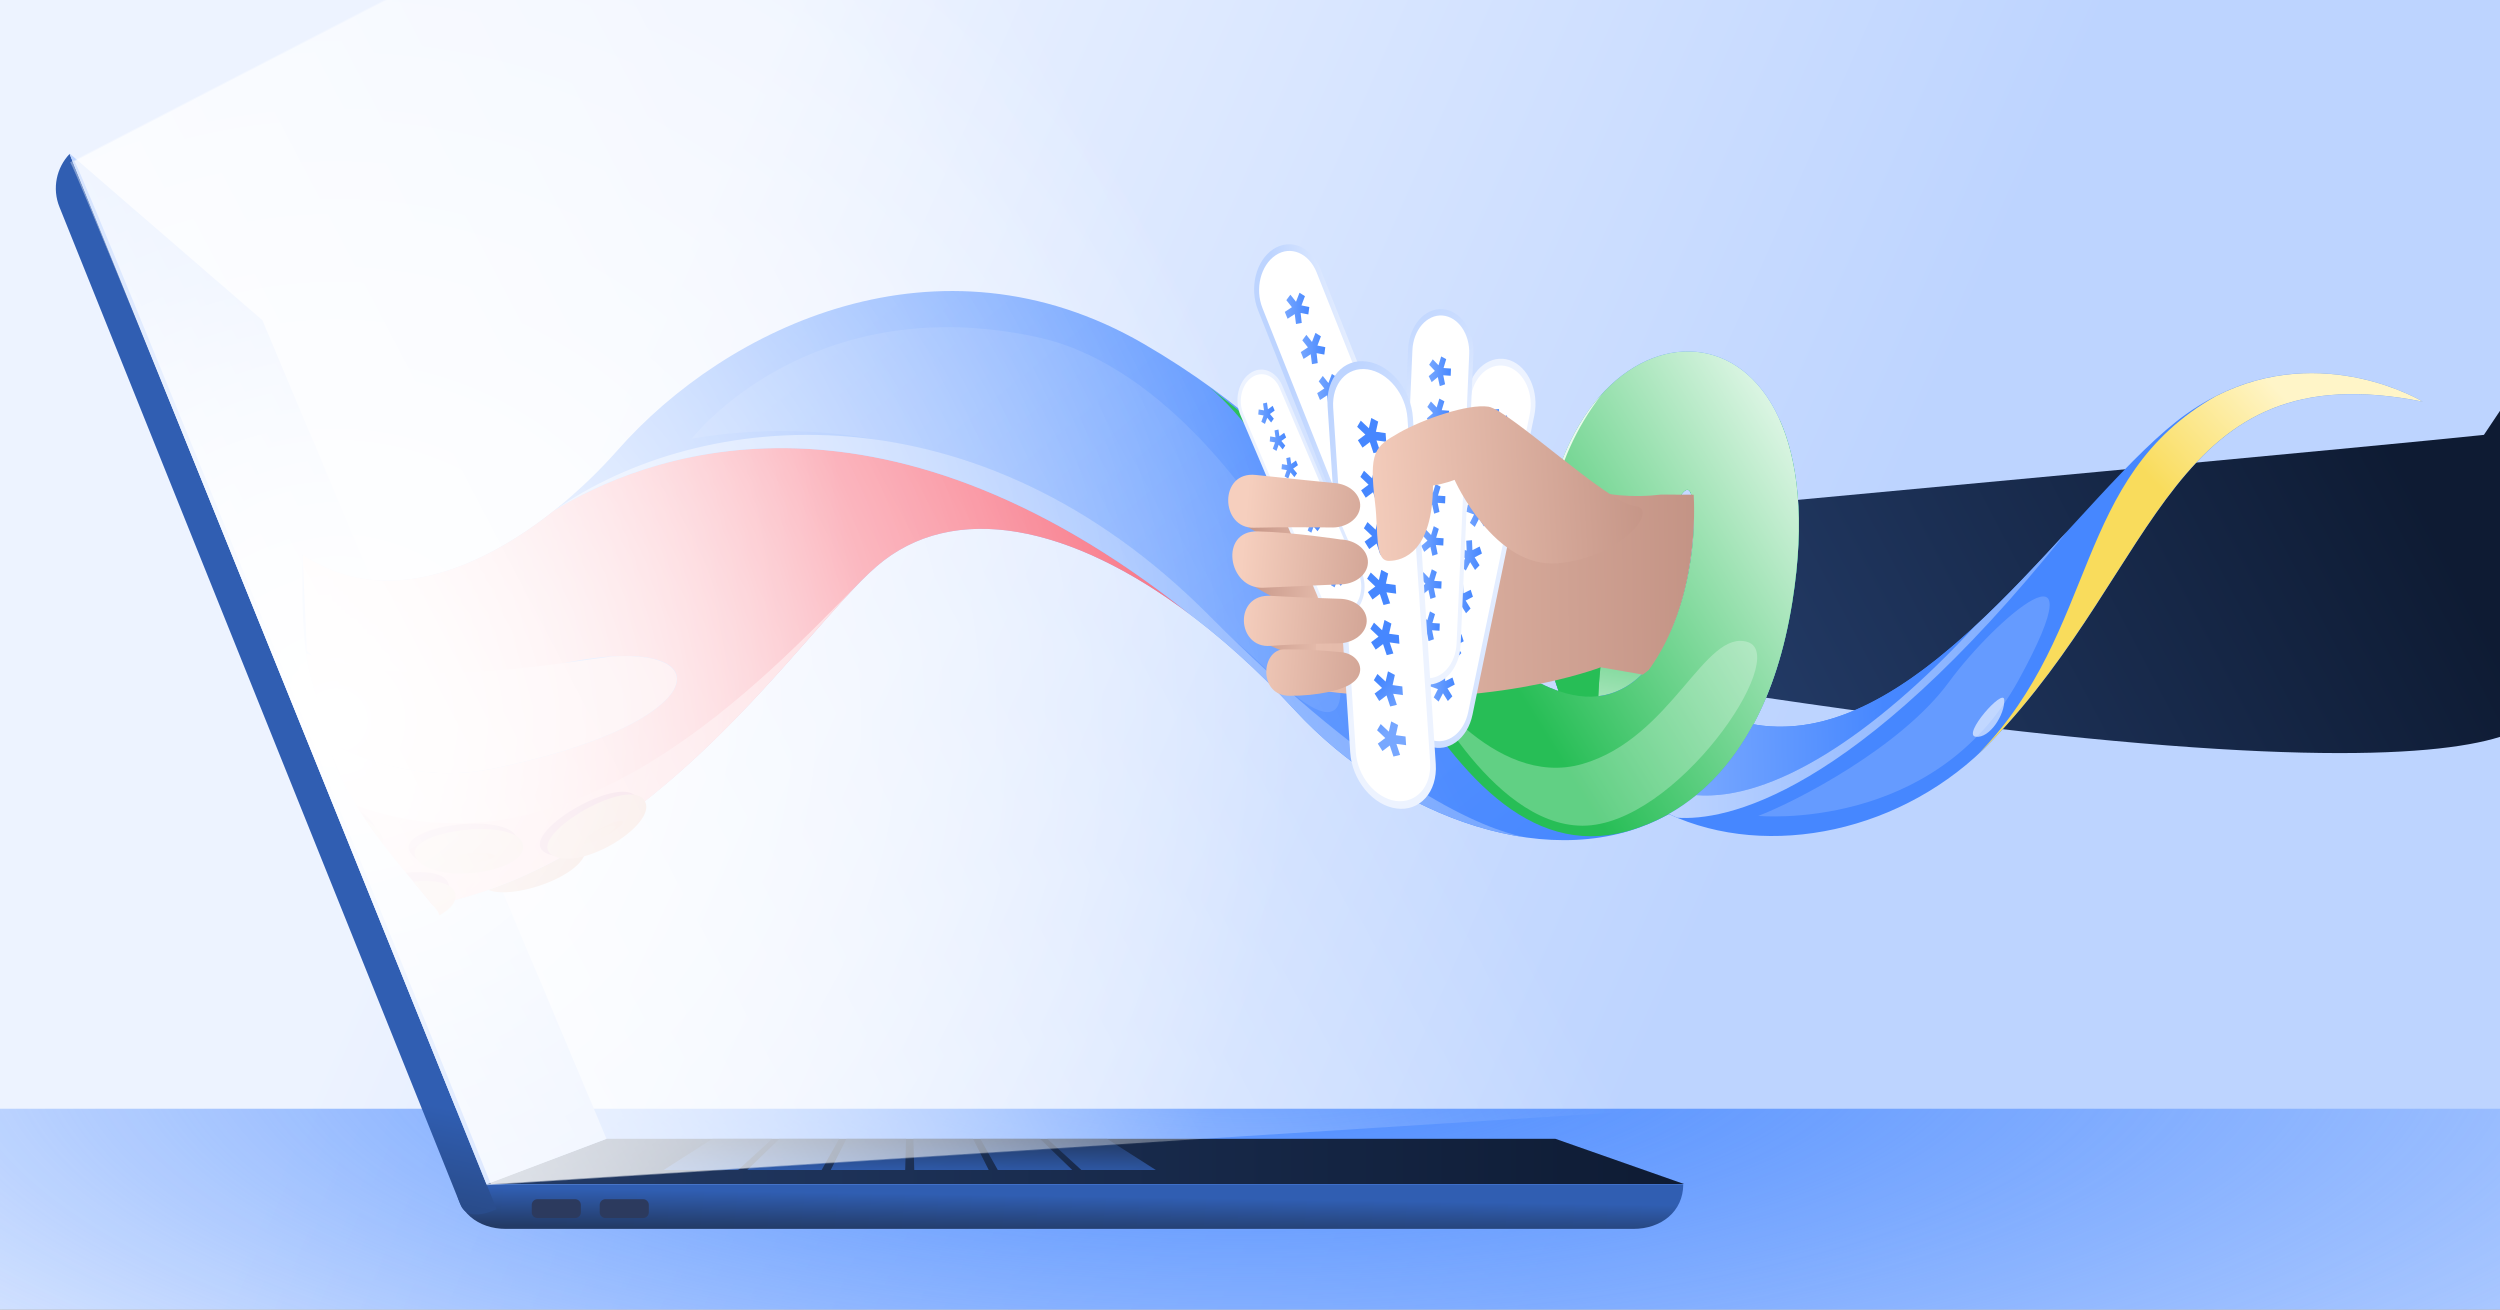 <svg fill="none" height="495" viewBox="0 0 945 495" width="945" xmlns="http://www.w3.org/2000/svg" xmlns:xlink="http://www.w3.org/1999/xlink"><rect x="0" y="0" width="945" height="495" fill="#808080" stroke="none"/><linearGradient id="lg1"><stop offset="0" stop-color="#edf3ff"/><stop offset="1" stop-color="#bdd4ff"/></linearGradient><linearGradient id="paint0_linear_445_306" gradientUnits="userSpaceOnUse" x1="188.5" x2="609" xlink:href="#lg1" y1="247" y2="432"/><linearGradient id="lg2"><stop offset="0" stop-color="#233b67"/><stop offset="1" stop-color="#0e1b33"/></linearGradient><linearGradient id="paint1_linear_445_306" gradientUnits="userSpaceOnUse" x1="674.31" x2="911.252" xlink:href="#lg2" y1="305.188" y2="181.27"/><radialGradient id="paint2_radial_445_306" cx="0" cy="0" gradientTransform="matrix(-689.044 2.153 -.662 -211.977 471.248 397.089)" gradientUnits="userSpaceOnUse" r="1"><stop offset="0" stop-color="#4687ff"/><stop offset=".078" stop-color="#4687ff" stop-opacity=".922"/><stop offset="1" stop-color="#4687ff" stop-opacity="0"/></radialGradient><linearGradient id="lg3"><stop offset="0" stop-color="#305eb2"/><stop offset="1" stop-color="#233b67"/></linearGradient><linearGradient id="paint3_linear_445_306" gradientUnits="userSpaceOnUse" x1="404.246" x2="404.034" xlink:href="#lg3" y1="452.163" y2="466.36"/><linearGradient id="paint4_linear_445_306" gradientUnits="userSpaceOnUse" x1="183.926" x2="636.524" xlink:href="#lg2" y1="438.998" y2="438.998"/><linearGradient id="paint5_linear_445_306" gradientUnits="userSpaceOnUse" x1="74.472" x2="59.775" xlink:href="#lg3" y1="397.855" y2="463.99"/><radialGradient id="paint6_radial_445_306" cx="127.759" cy="252.818" gradientUnits="userSpaceOnUse" r="155.329" xlink:href="#lg1"/><linearGradient id="paint7_linear_445_306" gradientUnits="userSpaceOnUse" x1="271.256" x2="271.467" xlink:href="#lg3" y1="443.015" y2="429.242"/><linearGradient id="paint8_linear_445_306" gradientUnits="userSpaceOnUse" x1="299.701" x2="299.912" xlink:href="#lg3" y1="443.453" y2="429.68"/><linearGradient id="paint9_linear_445_306" gradientUnits="userSpaceOnUse" x1="328.144" x2="328.356" xlink:href="#lg3" y1="443.89" y2="430.117"/><linearGradient id="paint10_linear_445_306" gradientUnits="userSpaceOnUse" x1="359.373" x2="359.585" xlink:href="#lg3" y1="444.371" y2="430.598"/><linearGradient id="paint11_linear_445_306" gradientUnits="userSpaceOnUse" x1="387.816" x2="388.028" xlink:href="#lg3" y1="444.808" y2="431.035"/><linearGradient id="paint12_linear_445_306" gradientUnits="userSpaceOnUse" x1="416.26" x2="416.472" xlink:href="#lg3" y1="445.246" y2="431.473"/><linearGradient id="lg4"><stop offset="0" stop-color="#77a7ff"/><stop offset="1" stop-color="#4687ff"/></linearGradient><linearGradient id="paint13_linear_445_306" gradientUnits="userSpaceOnUse" x1="350.411" x2="609.315" xlink:href="#lg4" y1="14.722" y2="332.526"/><linearGradient id="lg5"><stop offset="0" stop-color="#ffe4e8"/><stop offset="1" stop-color="#f64f64"/></linearGradient><linearGradient id="paint14_linear_445_306" gradientUnits="userSpaceOnUse" x1="133.709" x2="327.799" xlink:href="#lg5" y1="272.556" y2="235.293"/><linearGradient id="lg6"><stop offset="0" stop-color="#e9f9ee"/><stop offset="1" stop-color="#27be56"/></linearGradient><linearGradient id="paint15_linear_445_306" gradientUnits="userSpaceOnUse" x1="625.052" x2="638.46" xlink:href="#lg6" y1="295.158" y2="218.925"/><linearGradient id="paint16_linear_445_306" gradientUnits="userSpaceOnUse" x1="676.299" x2="549.142" xlink:href="#lg6" y1="142.715" y2="221.992"/><linearGradient id="paint17_linear_445_306" gradientUnits="userSpaceOnUse" x1="312.456" x2="-72.139" xlink:href="#lg5" y1="322.645" y2="97.229"/><linearGradient id="paint18_linear_445_306" gradientUnits="userSpaceOnUse" x1="869.317" x2="826.931" y1="155.834" y2="195.865"><stop offset="0" stop-color="#fff5c8"/><stop offset="1" stop-color="#f9dc5c"/></linearGradient><linearGradient id="paint19_linear_445_306" gradientUnits="userSpaceOnUse" x1="640.364" x2="712.183" xlink:href="#lg4" y1="270.313" y2="268.215"/><linearGradient id="paint20_linear_445_306" gradientUnits="userSpaceOnUse" x1="609.275" x2="603.912" xlink:href="#lg6" y1="180.874" y2="200.411"/><linearGradient id="lg7"><stop offset="0" stop-color="#bdd4ff"/><stop offset="1" stop-color="#77a7ff"/></linearGradient><linearGradient id="paint21_linear_445_306" gradientUnits="userSpaceOnUse" x1="211.056" x2="573.668" xlink:href="#lg7" y1="247.097" y2="236.504"/><linearGradient id="paint22_linear_445_306" gradientUnits="userSpaceOnUse" x1="629.41" x2="782.79" xlink:href="#lg7" y1="257.462" y2="252.981"/><linearGradient id="paint23_linear_445_306" gradientUnits="userSpaceOnUse" x1="36.296" x2="855.095" xlink:href="#lg5" y1="300.483" y2="76.55"/><linearGradient id="paint24_linear_445_306" gradientUnits="userSpaceOnUse" x1="22.824" x2="316.17" xlink:href="#lg5" y1="259.603" y2="289.563"/><radialGradient id="paint25_radial_445_306" cx="126.893" cy="272.33" gradientUnits="userSpaceOnUse" r="362.957"><stop offset="0" stop-color="#ffffff"/><stop offset="1" stop-color="#ffffff" stop-opacity="0"/></radialGradient><linearGradient id="paint26_linear_445_306" gradientUnits="userSpaceOnUse" x1="143.242" x2="488.22" y1="357.873" y2="177.453"><stop offset="0" stop-color="#ffffff" stop-opacity=".7"/><stop offset="1" stop-color="#ffffff" stop-opacity="0"/></linearGradient><linearGradient id="lg8"><stop offset="0" stop-color="#f6cfbe"/><stop offset="1" stop-color="#ffe8e1"/></linearGradient><linearGradient id="paint27_linear_445_306" gradientUnits="userSpaceOnUse" x1="576.839" x2="388.237" xlink:href="#lg8" y1="207.052" y2="373.746"/><linearGradient id="lg9"><stop offset="0" stop-color="#f6cfbe"/><stop offset="1" stop-color="#bf8e80"/></linearGradient><linearGradient id="paint28_linear_445_306" gradientUnits="userSpaceOnUse" x1="517.672" x2="464.015" xlink:href="#lg9" y1="219.034" y2="215.376"/><linearGradient id="paint29_linear_445_306" gradientUnits="userSpaceOnUse" x1="550.87" x2="550.464" xlink:href="#lg8" y1="174.3" y2="182.901"/><linearGradient id="paint30_linear_445_306" gradientUnits="userSpaceOnUse" x1="539.006" x2="538.799" xlink:href="#lg8" y1="180.598" y2="184.98"/><linearGradient id="paint31_linear_445_306" gradientUnits="userSpaceOnUse" x1="436.092" x2="659.844" xlink:href="#lg9" y1="219.503" y2="216.949"/><linearGradient id="paint32_linear_445_306" gradientUnits="userSpaceOnUse" x1="577.562" x2="489.916" xlink:href="#lg1" y1="199.59" y2="237.804"/><linearGradient id="paint33_linear_445_306" gradientUnits="userSpaceOnUse" x1="540.618" x2="549.889" xlink:href="#lg4" y1="259.44" y2="259.44"/><linearGradient id="paint34_linear_445_306" gradientUnits="userSpaceOnUse" x1="544.007" x2="553.278" xlink:href="#lg4" y1="243.092" y2="243.092"/><linearGradient id="paint35_linear_445_306" gradientUnits="userSpaceOnUse" x1="547.5" x2="556.771" xlink:href="#lg4" y1="226.263" y2="226.263"/><linearGradient id="paint36_linear_445_306" gradientUnits="userSpaceOnUse" x1="550.894" x2="560.165" xlink:href="#lg4" y1="209.915" y2="209.915"/><linearGradient id="paint37_linear_445_306" gradientUnits="userSpaceOnUse" x1="554.283" x2="563.554" xlink:href="#lg4" y1="193.428" y2="193.428"/><linearGradient id="paint38_linear_445_306" gradientUnits="userSpaceOnUse" x1="557.727" x2="566.998" xlink:href="#lg4" y1="176.669" y2="176.669"/><linearGradient id="paint39_linear_445_306" gradientUnits="userSpaceOnUse" x1="561.119" x2="570.39" xlink:href="#lg4" y1="160.321" y2="160.321"/><linearGradient id="paint40_linear_445_306" gradientUnits="userSpaceOnUse" x1="519.975" x2="490.572" xlink:href="#lg1" y1="160.149" y2="164.546"/><linearGradient id="paint41_linear_445_306" gradientUnits="userSpaceOnUse" x1="522.194" x2="531.465" xlink:href="#lg4" y1="208.501" y2="208.501"/><linearGradient id="paint42_linear_445_306" gradientUnits="userSpaceOnUse" x1="516.153" x2="525.424" xlink:href="#lg4" y1="193.315" y2="193.315"/><linearGradient id="paint43_linear_445_306" gradientUnits="userSpaceOnUse" x1="509.95" x2="519.222" xlink:href="#lg4" y1="177.786" y2="177.786"/><linearGradient id="paint44_linear_445_306" gradientUnits="userSpaceOnUse" x1="503.97" x2="513.241" xlink:href="#lg4" y1="162.6" y2="162.6"/><linearGradient id="paint45_linear_445_306" gradientUnits="userSpaceOnUse" x1="497.878" x2="507.149" xlink:href="#lg4" y1="147.277" y2="147.277"/><linearGradient id="paint46_linear_445_306" gradientUnits="userSpaceOnUse" x1="491.679" x2="500.95" xlink:href="#lg4" y1="131.749" y2="131.749"/><linearGradient id="paint47_linear_445_306" gradientUnits="userSpaceOnUse" x1="485.638" x2="494.909" xlink:href="#lg4" y1="116.564" y2="116.564"/><linearGradient id="paint48_linear_445_306" gradientUnits="userSpaceOnUse" x1="539.833" x2="503.606" xlink:href="#lg1" y1="184.412" y2="132.305"/><linearGradient id="paint49_linear_445_306" gradientUnits="userSpaceOnUse" x1="535.813" x2="544.236" xlink:href="#lg4" y1="236.718" y2="236.718"/><linearGradient id="paint50_linear_445_306" gradientUnits="userSpaceOnUse" x1="536.498" x2="544.921" xlink:href="#lg4" y1="220.78" y2="220.78"/><linearGradient id="paint51_linear_445_306" gradientUnits="userSpaceOnUse" x1="537.239" x2="545.663" xlink:href="#lg4" y1="204.5" y2="204.5"/><linearGradient id="paint52_linear_445_306" gradientUnits="userSpaceOnUse" x1="537.928" x2="546.351" xlink:href="#lg4" y1="188.56" y2="188.56"/><linearGradient id="paint53_linear_445_306" gradientUnits="userSpaceOnUse" x1="538.618" x2="547.042" xlink:href="#lg4" y1="172.553" y2="172.553"/><linearGradient id="paint54_linear_445_306" gradientUnits="userSpaceOnUse" x1="539.356" x2="547.78" xlink:href="#lg4" y1="156.273" y2="156.273"/><linearGradient id="paint55_linear_445_306" gradientUnits="userSpaceOnUse" x1="540.046" x2="548.47" xlink:href="#lg4" y1="140.335" y2="140.335"/><linearGradient id="paint56_linear_445_306" gradientUnits="userSpaceOnUse" x1="534.923" x2="479.995" xlink:href="#lg1" y1="227.921" y2="198.631"/><linearGradient id="paint57_linear_445_306" gradientUnits="userSpaceOnUse" x1="523.741" x2="513.043" xlink:href="#lg4" y1="277.368" y2="267.478"/><linearGradient id="paint58_linear_445_306" gradientUnits="userSpaceOnUse" x1="531.917" x2="521.219" xlink:href="#lg4" y1="267.122" y2="257.232"/><linearGradient id="paint59_linear_445_306" gradientUnits="userSpaceOnUse" x1="540.272" x2="529.575" xlink:href="#lg4" y1="256.654" y2="246.764"/><linearGradient id="paint60_linear_445_306" gradientUnits="userSpaceOnUse" x1="548.449" x2="537.751" xlink:href="#lg4" y1="246.409" y2="236.518"/><linearGradient id="paint61_linear_445_306" gradientUnits="userSpaceOnUse" x1="556.683" x2="545.985" xlink:href="#lg4" y1="236.083" y2="226.193"/><linearGradient id="paint62_linear_445_306" gradientUnits="userSpaceOnUse" x1="565.038" x2="554.34" xlink:href="#lg4" y1="225.616" y2="215.726"/><linearGradient id="paint63_linear_445_306" gradientUnits="userSpaceOnUse" x1="573.21" x2="562.512" xlink:href="#lg4" y1="215.369" y2="205.48"/><linearGradient id="paint64_linear_445_306" gradientUnits="userSpaceOnUse" x1="491.144" x2="532.533" xlink:href="#lg1" y1="186.747" y2="175.801"/><linearGradient id="paint65_linear_445_306" gradientUnits="userSpaceOnUse" x1="501.952" x2="508.15" xlink:href="#lg4" y1="217.977" y2="217.977"/><linearGradient id="paint66_linear_445_306" gradientUnits="userSpaceOnUse" x1="497.61" x2="503.808" xlink:href="#lg4" y1="207.783" y2="207.783"/><linearGradient id="paint67_linear_445_306" gradientUnits="userSpaceOnUse" x1="493.159" x2="499.357" xlink:href="#lg4" y1="197.318" y2="197.318"/><linearGradient id="paint68_linear_445_306" gradientUnits="userSpaceOnUse" x1="488.815" x2="495.013" xlink:href="#lg4" y1="187.126" y2="187.126"/><linearGradient id="paint69_linear_445_306" gradientUnits="userSpaceOnUse" x1="484.418" x2="490.616" xlink:href="#lg4" y1="176.864" y2="176.864"/><linearGradient id="paint70_linear_445_306" gradientUnits="userSpaceOnUse" x1="479.968" x2="486.166" xlink:href="#lg4" y1="166.399" y2="166.399"/><linearGradient id="paint71_linear_445_306" gradientUnits="userSpaceOnUse" x1="475.624" x2="481.822" xlink:href="#lg4" y1="156.207" y2="156.207"/><linearGradient id="paint72_linear_445_306" gradientUnits="userSpaceOnUse" x1="512.258" x2="635.373" xlink:href="#lg9" y1="186.862" y2="179.71"/><linearGradient id="paint73_linear_445_306" gradientUnits="userSpaceOnUse" x1="467.597" x2="544.423" xlink:href="#lg9" y1="233.199" y2="239.47"/><linearGradient id="paint74_linear_445_306" gradientUnits="userSpaceOnUse" x1="469.42" x2="546.247" xlink:href="#lg9" y1="210.858" y2="217.13"/><linearGradient id="paint75_linear_445_306" gradientUnits="userSpaceOnUse" x1="466.044" x2="542.87" xlink:href="#lg9" y1="252.228" y2="258.5"/><linearGradient id="paint76_linear_445_306" gradientUnits="userSpaceOnUse" x1="471.183" x2="548.009" xlink:href="#lg9" y1="189.278" y2="195.549"/><clipPath id="clip0_445_306"><path d="M0 0H945V495H0Z"/></clipPath><g clip-path="url(#clip0_445_306)"><path d="M948-6.02H-2V501H948V-6.02Z" fill="url(#paint0_linear_445_306)"/><path d="M673.93 189.47C673.93 189.47 907.84 167.76 938.92 164.38L960 132.84V259C960 259 1003.07 313.46 667.54 263.73L647 259 673.93 189.47Z" fill="url(#paint1_linear_445_306)"/><path d="M-165.949 419.109H1031.12V544.789H-165.949V419.109Z" fill="url(#paint2_radial_445_306)"/><path d="M172.352 447.641C172.352 458.051 180.792 464.521 191.202 464.521H617.422C627.832 464.521 636.272 458.051 636.272 447.641H172.352Z" fill="url(#paint3_linear_445_306)"/><path d="M183.922 447.541 229.252 430.461H587.912L636.522 447.541H183.922Z" fill="url(#paint4_linear_445_306)"/><path d="M22.481 78.26 174.071 455.419C176.931 462.499 187.731 457.059 187.731 457.059L26.301 58.19C21.361 63.389 19.621 71.18 22.481 78.26Z" fill="url(#paint5_linear_445_306)"/><path d="M26.27 58 99.189 121.06 229.25 430.46 183.92 447.64 26.27 58Z" fill="url(#paint6_radial_445_306)"/><path d="M278.999 442.26H250.859L269.289 430.48H291.859L278.999 442.26Z" fill="url(#paint7_linear_445_306)"/><path d="M310.581 442.26H282.441L294.611 430.48H317.181L310.581 442.26Z" fill="url(#paint8_linear_445_306)"/><path d="M342.162 442.26H314.012L319.932 430.48H342.502L342.162 442.26Z" fill="url(#paint9_linear_445_306)"/><path d="M373.74 442.26H345.59L345.25 430.48H367.82L373.74 442.26Z" fill="url(#paint10_linear_445_306)"/><path d="M405.32 442.26H377.17L370.57 430.48H393.14L405.32 442.26Z" fill="url(#paint11_linear_445_306)"/><path d="M436.901 442.26H408.751L395.891 430.48H418.461L436.901 442.26Z" fill="url(#paint12_linear_445_306)"/><path d="M217.39 460.429H203.17C201.97 460.429 201 459.459 201 458.259V455.459C201 454.259 201.97 453.289 203.17 453.289H217.39C218.59 453.289 219.56 454.259 219.56 455.459V458.259C219.56 459.459 218.59 460.429 217.39 460.429Z" fill="#2c3a5e"/><path d="M243.081 460.429H228.861C227.661 460.429 226.691 459.459 226.691 458.259V455.459C226.691 454.259 227.661 453.289 228.861 453.289H243.081C244.281 453.289 245.251 454.259 245.251 455.459V458.259C245.241 459.459 244.271 460.429 243.081 460.429Z" fill="#2c3a5e"/><path d="M181.661 333.3C184.001 343.13 219.611 333.15 221.421 321.65 223.241 310.15 179.321 323.47 181.661 333.3Z" fill="#d89988"/><path d="M826.471 156.47C786.011 185.18 728.921 281.62 666.161 274.3 665.011 274.17 663.901 273.99 662.811 273.8 669.451 261.39 674.531 246.07 677.511 227.44 697.301 103.8 592.191 106.26 583.321 206.29 581.401 227.96 583.711 246.21 589.121 261.26 587.011 260.52 584.821 259.59 582.551 258.44 531.451 232.47 509.141 174.38 432.081 129.84 355.021 85.3 274.761 123.24 233.411 170.21 207.241 199.94 156.041 237.73 114.281 209.6 114.411 210.06 114.481 210.56 114.471 211.12 114.281 222.74 114.061 234.48 115.561 246.04 116.321 251.87 117.781 257.43 119.521 263.02 121.321 268.83 122.351 274.85 124.011 280.7 130.791 304.7 148.251 323.3 163.611 342.15 248.901 324.88 302.631 238.98 331.321 214.15 369.021 181.52 432.821 207.12 489.541 268.53 526.831 308.91 587.801 331.88 630.811 307.73 668.501 325.24 719.881 314.5 752.801 280.18 817.321 212.92 820.211 132.77 915.861 151.85 915.841 151.83 871.311 124.65 826.471 156.47ZM629.471 242.71C621.861 213.86 635.941 177.3 639.181 186.6 641.911 194.41 640.021 222.74 629.471 242.71Z" fill="url(#paint13_linear_445_306)"/><path d="M209.45 192.99C182.06 214.79 145.51 230.64 114.25 209.55 114.39 210.02 114.46 210.54 114.45 211.12 114.41 213.74 116.02 243.38 116 246.01 148.47 276.41 189.36 253.31 223.89 248.81 274.14 242.26 267.95 273.97 186.05 290.6 165.35 294.8 143.97 290.89 123.91 280.4 123.94 280.5 123.96 280.6 123.99 280.7 130.77 304.7 148.23 323.3 163.59 342.15 248.88 324.88 302.61 238.98 331.3 214.15 360.42 188.94 405.13 198.51 450.11 232.47 330.26 136.82 241.82 173.07 209.45 192.99Z" fill="url(#paint14_linear_445_306)"/><path d="M602.381 263.31C614.711 262.64 623.491 254.01 629.481 242.65 621.901 213.81 635.951 177.31 639.191 186.6 641.911 194.41 640.011 222.68 629.481 242.65 633.381 257.48 643.031 270.24 662.801 273.74 669.441 261.33 674.531 246.05 677.501 227.44 682.371 197.01 679.651 174.26 672.691 158.68L616.891 168.18C616.891 168.18 585.381 210.47 602.381 263.31Z" fill="url(#paint15_linear_445_306)"/><path d="M583.31 206.281C581.39 227.951 583.74 246.161 589.15 261.211 587.02 260.471 584.84 259.601 582.55 258.431 544.78 239.241 522.69 202.501 482.65 166.661L454.52 144.291C507.18 184.451 540.28 334.211 614.83 314.291 615.11 314.211 615.39 314.141 615.67 314.051 617.55 313.521 619.47 312.821 621.4 312.071 622.07 311.811 622.74 311.581 623.41 311.301 625.82 310.281 628.26 309.111 630.75 307.741 643.38 300.631 654.36 289.531 662.81 273.741 669.45 261.331 674.54 246.051 677.51 227.441 697.29 103.791 592.18 106.261 583.31 206.281ZM639.18 186.601C639.39 187.201 639.56 187.971 639.71 188.811 641.54 198.781 639.18 224.231 629.47 242.651 623.77 253.461 615.55 261.821 604.15 263.181 605.68 225.591 618.64 200.021 634.04 189.551 636.16 185.271 638.19 183.731 639.18 186.601Z" fill="url(#paint16_linear_445_306)"/><path d="M134.629 304.391C142.859 317.881 153.659 329.961 163.579 342.131 241.309 326.401 292.819 253.691 323.059 222.121 290.139 255.181 217.029 335.061 134.629 304.391Z" fill="url(#paint17_linear_445_306)"/><path d="M747.98 284.822C749.61 283.312 751.221 281.782 752.771 280.162 817.291 212.902 820.181 132.752 915.831 151.832 915.831 151.832 878.43 129.032 837.66 149.722 783.29 180.442 793.65 237.872 747.98 284.822Z" fill="url(#paint18_linear_445_306)"/><path d="M666.149 274.301C664.979 274.161 663.899 273.941 662.789 273.741 656.769 285.001 649.449 293.861 641.199 300.561 669.519 302.791 707.859 278.541 746.569 236.631 721.589 259.791 694.449 277.601 666.149 274.301Z" fill="url(#paint19_linear_445_306)"/><path d="M608.099 262.391C606.829 262.741 605.519 263.021 604.159 263.181 604.759 248.451 607.159 235.641 610.729 224.781 594.009 266.341 565.399 201.101 605.469 149.051 603.799 150.881 602.169 152.811 600.629 154.951 598.109 158.451 595.769 162.351 593.669 166.651 588.429 177.411 584.689 190.651 583.309 206.281 582.879 211.171 582.729 215.831 582.719 220.371 582.719 221.451 582.729 222.511 582.749 223.571 582.829 227.771 583.029 231.871 583.459 235.771 583.479 235.961 583.489 236.171 583.509 236.361 584.009 240.781 584.729 245.001 585.639 249.041 585.699 249.291 585.759 249.541 585.819 249.791 586.749 253.771 587.849 257.591 589.149 261.211 596.339 263.711 602.629 263.911 608.099 262.391Z" fill="url(#paint20_linear_445_306)"/><path d="M456.929 232.53C369.379 144.56 265.449 153.8 209.449 192.99 241.809 173.07 330.259 136.82 450.109 232.46 449.479 231.99 448.859 231.57 448.229 231.1 462.099 241.36 476.009 253.88 489.519 268.51 512.569 293.46 544.659 311.77 575.959 316.41 561.119 313.3 522.889 298.82 456.929 232.53Z" fill="url(#paint21_linear_445_306)"/><path d="M746.55 236.65C707.87 278.54 669.53 302.79 641.21 300.56 637.89 303.26 634.44 305.65 630.84 307.67 631.89 308.16 632.94 308.65 634.01 309.1 651.34 310.29 700.3 302.18 781.23 201.01 770.26 212.96 758.66 225.43 746.55 236.65Z" fill="url(#paint22_linear_445_306)"/><path d="M664.648 308.409C664.648 308.409 731.368 314.759 762.988 257.129 794.608 199.499 754.538 233.479 736.628 257.899 718.728 282.319 679.258 302.819 664.648 308.409Z" fill="#ffffff" fill-opacity=".39" opacity=".44"/><path d="M231.341 248.13C193.561 253.44 151.671 259.64 115.691 246.98 116.481 252.46 117.871 257.72 119.511 263.02 121.281 268.74 122.311 274.64 123.921 280.41 143.981 290.89 165.361 294.8 186.061 290.6 263.601 274.84 273.191 245.63 231.341 248.13Z" fill="url(#paint23_linear_445_306)"/><path d="M456.929 232.53C459.689 235.3 462.319 237.85 464.979 240.44 471.089 245.9 477.169 251.48 483.219 257.28 543.209 314.75 479.169 146.35 392.399 127.5 305.629 108.65 261.469 165.8 261.469 165.8 286.559 161.62 309.789 162.17 331.709 166.29 372.739 172.12 416.569 191.98 456.929 232.53Z" fill="#ffffff" opacity=".1"/><path d="M474.229 189.76C469.749 188.58 481.849 209.14 484.179 204.36 486.499 199.58 479.599 191.18 474.229 189.76Z" fill="#fcced6" opacity=".8"/><path d="M757.599 264.49C757.329 259.87 741.549 277.76 746.819 278.49 752.079 279.21 757.919 270.04 757.599 264.49Z" fill="#ffffff" opacity=".6"/><path d="M484.582 209.46C487.312 210.56 489.522 206.23 485.132 206.08 480.732 205.93 481.312 208.14 484.582 209.46Z" fill="#fcced6" opacity=".8"/><path d="M164.212 310.891C157.552 313.331 150.682 315.581 143.672 317.571 150.022 326.011 157.002 334.051 163.582 342.141 241.312 326.411 292.822 253.701 323.062 222.131 294.142 251.161 234.202 316.261 164.212 310.891Z" fill="url(#paint24_linear_445_306)" opacity=".33"/><path d="M142.101 315.449C142.121 315.299 142.151 315.149 142.161 314.989 142.321 312.039 139.891 309.169 136.031 306.619 137.941 309.629 139.981 312.559 142.101 315.449Z" fill="#83015e" opacity=".33"/><path d="M144.792 319.049C144.812 318.899 144.842 318.759 144.852 318.599 145.022 315.509 142.342 312.499 138.152 309.859 140.262 312.979 142.492 316.039 144.792 319.049Z" fill="#e5ac9d"/><path d="M240.473 301.149C247.293 309.679 216.753 328.849 205.943 322.209 195.123 315.579 233.653 292.629 240.473 301.149Z" fill="#83015e" opacity=".33"/><path d="M243.324 302.178C250.144 310.708 219.604 329.878 208.794 323.238 197.974 316.608 236.504 293.658 243.324 302.178Z" fill="#e5ac9d"/><path d="M234.781 310.33C238.511 310.76 225.731 318.74 220.281 319.24 214.841 319.74 231.051 309.9 234.781 310.33Z" fill="#e5a490" opacity=".24"/><path d="M231.891 312.078C233.571 312.268 231.901 313.988 229.081 315.868 233.461 313.448 236.981 310.598 234.781 310.338 232.721 310.098 226.881 312.988 222.961 315.538 226.441 313.578 230.301 311.888 231.891 312.078Z" fill="#e5a490"/><path d="M169.433 333.769C167.963 330.019 161.103 329.089 153.453 329.879 156.933 334.099 160.443 338.269 163.843 342.459 168.153 340.009 170.673 336.929 169.433 333.769Z" fill="#83015e" opacity=".33"/><path d="M171.893 337.209C170.443 333.519 163.773 332.559 156.273 333.279 159.233 336.849 162.193 340.389 165.063 343.949 165.533 344.529 165.883 345.249 166.103 345.999 170.543 343.539 173.153 340.419 171.893 337.209Z" fill="#e5ac9d"/><path d="M195.361 316.879C198.261 327.399 162.631 332.959 155.311 322.589 148.001 312.229 192.461 306.359 195.361 316.879Z" fill="#83015e" opacity=".33"/><path d="M197.572 318.958C200.472 329.488 164.842 335.038 157.522 324.668 150.212 314.298 194.672 308.428 197.572 318.958Z" fill="#e5ac9d"/><path d="M186.51 323.078C189.77 324.948 174.88 327.228 169.67 325.538 164.47 323.838 183.25 321.198 186.51 323.078Z" fill="#e5a490" opacity=".24"/><path d="M183.162 323.539C184.622 324.379 182.422 325.299 179.082 325.909 184.062 325.419 188.422 324.179 186.502 323.079 184.702 322.049 178.202 322.389 173.582 323.189 177.562 322.759 181.772 322.739 183.162 323.539Z" fill="#e5a490"/><path d="M535.738 255.111C535.738 255.111 564.318 298.561 598.158 288.781 631.998 279.001 644.398 237.411 660.698 242.711 676.998 248.001 633.318 312.231 598.158 312.121 562.998 312.001 535.738 255.111 535.738 255.111Z" fill="#ffffff" opacity=".27"/><path d="M26.531 61.339C30.291 66.339 184.001 447.999 184.001 447.999L718.001 413.999 409.421-136.551 26.531 61.339Z" fill="url(#paint25_radial_445_306)"/><path d="M28.109 60.941C31.869 65.931 185.579 447.601 185.579 447.601L719.579 413.601 410.999-136.949 28.109 60.941Z" fill="url(#paint26_linear_445_306)"/><path d="M558.648 196.01 567.428 242.42C567.688 231.61 571.218 223.73 578.018 218.78 570.748 212.68 563.688 206.31 558.648 196.01Z" fill="url(#paint27_linear_445_306)"/><path d="M471.801 199.31 484.621 206.76 474.321 221.85 488.581 229.99 480.241 244.15 501.001 253 504.001 183 471.801 199.31Z" fill="url(#paint28_linear_445_306)"/><path d="M549.818 181.38C549.818 181.38 549.638 181.45 549.328 181.57 549.498 181.03 549.658 180.46 549.808 179.86 550.568 176.91 550.568 174.37 551.068 174.3 551.298 174.27 551.618 174.9 551.778 176 551.948 177.09 551.918 178.64 551.518 180.29 551.278 181.27 550.918 182.15 550.538 182.9 550.058 181.93 549.818 181.38 549.818 181.38Z" fill="url(#paint29_linear_445_306)"/><path d="M535.61 180.69C535.66 180.46 536.29 180.37 537.27 180.56 538.24 180.75 539.54 181.26 540.77 182.15 541.33 182.56 541.82 183 542.23 183.45 542.04 183.48 541.86 183.51 541.67 183.53 541.67 184.07 541.66 184.59 541.64 185.11 541.09 184.64 540.45 184.1 539.73 183.59 537.59 182 535.5 181.19 535.61 180.69Z" fill="url(#paint30_linear_445_306)"/><path d="M640.209 186.999 627.879 186.949C617.379 188.259 606.739 187.279 596.649 184.109 588.679 181.609 578.399 178.149 567.309 173.819 545.279 177.999 513.748 174.299 503.838 173.689 497.958 198.719 494.769 258.969 500.189 261.179 560.509 269.399 605.059 252.239 605.059 252.239L620.999 254.999 623.218 253.269C642.288 227.109 640.479 191.049 640.209 186.999Z" fill="url(#paint31_linear_445_306)"/><path d="M579.979 156.969 556.619 270.109C554.769 279.139 547.559 284.539 540.519 282.149 533.529 279.759 529.339 270.449 531.199 261.349L554.619 148.209C556.469 139.179 563.679 133.779 570.729 136.169 577.699 138.639 581.829 147.939 579.979 156.969Z" fill="url(#paint32_linear_445_306)"/><path d="M578.228 156.7 554.968 269.23C553.328 277.1 547.078 281.75 540.978 279.7 534.888 277.58 531.288 269.51 532.868 261.64L556.128 149.11C557.768 141.24 564.018 136.59 570.118 138.64 576.268 140.76 579.868 148.9 578.228 156.7Z" fill="#ffffff"/><path d="M549.889 258.759 547.139 260.199 548.989 263.209 547.289 264.989 545.439 262.049 543.799 265.199 541.949 263.629 543.539 260.479 540.629 259.449 541.209 256.649 544.119 257.679 543.959 253.919 546.129 253.709 546.289 257.469 549.039 256.099 549.889 258.759Z" fill="url(#paint33_linear_445_306)"/><path d="M553.28 242.409 550.53 243.849 552.38 246.859 550.68 248.639 548.83 245.699 547.19 248.849 545.34 247.279 546.93 244.129 544.02 243.099 544.599 240.299 547.51 241.329 547.349 237.569 549.52 237.359 549.68 241.119 552.44 239.749 553.28 242.409Z" fill="url(#paint34_linear_445_306)"/><path d="M556.768 225.579 554.018 227.019 555.868 230.029 554.168 231.809 552.318 228.869 550.678 232.019 548.828 230.449 550.418 227.299 547.508 226.269 548.088 223.459 550.998 224.489 550.838 220.729 553.008 220.529 553.168 224.289 555.918 222.919 556.768 225.579Z" fill="url(#paint35_linear_445_306)"/><path d="M560.17 209.229 557.42 210.669 559.27 213.679 557.57 215.459 555.72 212.519 554.08 215.669 552.23 214.099 553.82 210.949 550.91 209.919 551.49 207.119 554.4 208.149 554.24 204.389 556.41 204.189 556.57 207.949 559.32 206.579 560.17 209.229Z" fill="url(#paint36_linear_445_306)"/><path d="M563.549 192.749 560.799 194.189 562.649 197.199 560.949 198.979 559.099 196.039 557.459 199.189 555.609 197.619 557.199 194.469 554.289 193.439 554.869 190.639 557.779 191.669 557.619 187.909 559.789 187.699 559.949 191.459 562.709 190.089 563.549 192.749Z" fill="url(#paint37_linear_445_306)"/><path d="M567 175.989 564.24 177.429 566.091 180.439 564.391 182.219 562.54 179.279 560.901 182.429 559.05 180.859 560.641 177.709 557.73 176.679 558.31 173.879 561.22 174.909 561.06 171.149 563.23 170.939 563.391 174.699 566.151 173.329 567 175.989Z" fill="url(#paint38_linear_445_306)"/><path d="M570.391 159.64 567.631 161.08 569.481 164.09 567.781 165.87 565.931 162.93 564.291 166.08 562.441 164.51 564.031 161.36 561.121 160.33 561.701 157.53 564.611 158.56 564.451 154.8 566.621 154.6 566.781 158.36 569.531 156.99 570.391 159.64Z" fill="url(#paint39_linear_445_306)"/><path d="M499.099 101.62 540.789 206.62C544.129 215.03 541.579 225.3 535.069 229.6 528.549 233.91 520.609 230.63 517.269 222.21L475.519 117.21C472.179 108.8 474.729 98.53 481.239 94.23 487.759 89.92 495.759 93.2 499.099 101.62Z" fill="url(#paint40_linear_445_306)"/><path d="M497.667 102.92 539.147 207.31C542.057 214.63 539.837 223.52 534.167 227.28 528.497 231.04 521.607 228.17 518.697 220.85L477.217 116.46C474.307 109.14 476.527 100.25 482.197 96.49 487.807 92.72 494.747 95.67 497.667 102.92Z" fill="#ffffff"/><path d="M529.827 203.88 528.507 207.37 531.477 207.99 531.107 210.79 528.197 210.24 528.617 214 526.447 214.41 525.967 210.65 523.267 212.43 522.207 209.83 524.907 208.05 522.787 205.38 524.327 203.33 526.447 206 527.767 202.58 529.827 203.88Z" fill="url(#paint41_linear_445_306)"/><path d="M523.78 188.7 522.46 192.19 525.43 192.81 525.06 195.61 522.15 195.06 522.57 198.82 520.4 199.23 519.92 195.47 517.22 197.25 516.16 194.65 518.86 192.87 516.74 190.2 518.28 188.15 520.4 190.82 521.72 187.4 523.78 188.7Z" fill="url(#paint42_linear_445_306)"/><path d="M517.577 173.169 516.257 176.659 519.227 177.279 518.857 180.079 515.947 179.529 516.367 183.289 514.197 183.699 513.717 179.939 511.017 181.719 509.957 179.119 512.657 177.339 510.537 174.669 512.077 172.619 514.197 175.289 515.517 171.869 517.577 173.169Z" fill="url(#paint43_linear_445_306)"/><path d="M511.6 157.98 510.28 161.47 513.25 162.09 512.88 164.89 509.97 164.34 510.39 168.1 508.22 168.51 507.74 164.75 505.04 166.53 503.98 163.93 506.68 162.15 504.56 159.48 506.1 157.43 508.22 160.1 509.54 156.68 511.6 157.98Z" fill="url(#paint44_linear_445_306)"/><path d="M505.511 142.659 504.191 146.149 507.161 146.769 506.791 149.569 503.881 149.019 504.301 152.779 502.131 153.189 501.651 149.429 498.951 151.209 497.891 148.609 500.591 146.829 498.471 144.159 500.011 142.109 502.131 144.779 503.451 141.359 505.511 142.659Z" fill="url(#paint45_linear_445_306)"/><path d="M499.307 127.13 497.987 130.62 500.957 131.24 500.587 134.04 497.677 133.49 498.098 137.25 495.927 137.66 495.448 133.9 492.747 135.68 491.688 133.08 494.388 131.3 492.267 128.63 493.807 126.58 495.927 129.25 497.247 125.83 499.307 127.13Z" fill="url(#paint46_linear_445_306)"/><path d="M493.268 111.95 491.948 115.44 494.918 116.06 494.548 118.86 491.638 118.31 492.058 122.07 489.888 122.48 489.408 118.72 486.708 120.5 485.648 117.9 488.348 116.12 486.228 113.45 487.768 111.4 489.888 114.07 491.208 110.65 493.268 111.95Z" fill="url(#paint47_linear_445_306)"/><path d="M532.26 131.92 527.44 241.92C527.07 250.74 532.26 258.27 539.1 258.75 545.93 259.23 551.76 252.52 552.13 243.7L556.95 133.7C557.32 124.88 552.13 117.35 545.3 116.87 538.51 116.39 532.68 123.1 532.26 131.92Z" fill="url(#paint48_linear_445_306)"/><path d="M533.899 132.33 529.129 241.71C528.809 249.37 533.309 255.87 539.249 256.35 545.179 256.76 550.219 250.95 550.589 243.28L555.359 133.9C555.679 126.24 551.169 119.74 545.239 119.26 539.309 118.85 534.219 124.74 533.899 132.33Z" fill="#ffffff"/><path d="M537.35 232.199 539.52 234.459 540.53 231.109 542.44 232.139 541.43 235.489 544.24 235.689 544.13 238.429 541.32 238.229 542.01 241.649 540 242.329 539.26 238.909 536.93 240.829 535.82 238.569 538.15 236.589 535.98 234.259 537.35 232.199Z" fill="url(#paint49_linear_445_306)"/><path d="M538.03 216.27 540.2 218.53 541.21 215.18 543.12 216.21 542.11 219.56 544.92 219.76 544.81 222.5 542 222.3 542.69 225.72 540.68 226.4 539.94 222.98 537.61 224.9 536.5 222.64 538.83 220.66 536.66 218.33 538.03 216.27Z" fill="url(#paint50_linear_445_306)"/><path d="M538.78 199.981 540.95 202.241 541.96 198.891 543.87 199.921 542.86 203.271 545.67 203.471 545.56 206.211 542.75 206.011 543.44 209.431 541.43 210.111 540.69 206.691 538.36 208.611 537.25 206.351 539.58 204.371 537.41 202.041 538.78 199.981Z" fill="url(#paint51_linear_445_306)"/><path d="M539.46 184.049 541.63 186.309 542.64 182.959 544.55 183.989 543.54 187.339 546.35 187.539 546.24 190.279 543.43 190.069 544.12 193.489 542.11 194.169 541.37 190.749 539.04 192.659 537.93 190.399 540.26 188.419 538.09 186.089 539.46 184.049Z" fill="url(#paint52_linear_445_306)"/><path d="M540.151 168.039 542.321 170.299 543.331 166.949 545.241 167.979 544.231 171.329 547.041 171.539 546.931 174.279 544.121 174.069 544.811 177.489 542.801 178.169 542.061 174.749 539.731 176.669 538.621 174.409 540.951 172.429 538.781 170.099 540.151 168.039Z" fill="url(#paint53_linear_445_306)"/><path d="M540.889 151.76 543.059 154.02 544.069 150.67 545.979 151.7 544.969 155.05 547.779 155.26 547.669 158 544.859 157.79 545.549 161.21 543.539 161.89 542.799 158.47 540.469 160.39 539.359 158.13 541.689 156.15 539.519 153.82 540.889 151.76Z" fill="url(#paint54_linear_445_306)"/><path d="M541.581 135.82 543.751 138.08 544.761 134.73 546.671 135.76 545.661 139.11 548.471 139.31 548.361 142.05 545.551 141.85 546.241 145.27 544.231 145.95 543.491 142.53 541.161 144.45 540.051 142.19 542.381 140.21 540.211 137.88 541.581 135.82Z" fill="url(#paint55_linear_445_306)"/><path d="M501.821 153.459 510.381 284.389C511.041 294.849 518.841 304.369 527.801 305.599 536.711 306.859 543.411 299.349 542.721 288.829L534.082 157.859C533.422 147.399 525.621 137.879 516.661 136.649 507.781 135.449 501.081 142.959 501.821 153.459Z" fill="url(#paint56_linear_445_306)"/><path d="M503.942 154.15 512.502 284.32C513.132 293.44 519.862 301.64 527.602 302.76 535.362 303.79 541.133 297.31 540.583 288.23L532.023 158.06C531.393 148.94 524.662 140.74 516.922 139.62 509.132 138.52 503.362 145.01 503.942 154.15Z" fill="#ffffff"/><path d="M521.901 273.689 524.971 276.569 525.871 272.689 528.481 274.049 527.621 277.899 531.291 278.399 531.511 281.679 527.841 281.179 529.231 285.359 526.721 285.979 525.331 281.799 522.561 283.899 520.811 281.089 523.631 278.969 520.531 276.029 521.901 273.689Z" fill="url(#paint57_linear_445_306)"/><path d="M520.682 254.76 523.753 257.64 524.653 253.76 527.263 255.12 526.403 258.97 530.073 259.47 530.292 262.75 526.622 262.25 528.013 266.43 525.503 267.05 524.112 262.87 521.343 264.97 519.593 262.16 522.412 260.04 519.312 257.1 520.682 254.76Z" fill="url(#paint58_linear_445_306)"/><path d="M519.362 235.35 522.432 238.23 523.332 234.35 525.942 235.71 525.082 239.56 528.752 240.06 528.972 243.34 525.302 242.84 526.692 247.02 524.182 247.64 522.792 243.46 520.022 245.56 518.272 242.75 521.092 240.63 517.992 237.69 519.362 235.35Z" fill="url(#paint59_linear_445_306)"/><path d="M518.143 216.41 521.213 219.29 522.113 215.41 524.723 216.77 523.863 220.62 527.533 221.12 527.753 224.4 524.083 223.9 525.473 228.08 522.963 228.7 521.573 224.52 518.803 226.62 517.053 223.81 519.873 221.69 516.773 218.75 518.143 216.41Z" fill="url(#paint60_linear_445_306)"/><path d="M516.913 197.34 519.983 200.22 520.883 196.34 523.493 197.7 522.633 201.55 526.303 202.05 526.523 205.33 522.853 204.83 524.243 209.01 521.733 209.63 520.343 205.45 517.573 207.55 515.823 204.74 518.643 202.62 515.543 199.68 516.913 197.34Z" fill="url(#paint61_linear_445_306)"/><path d="M515.593 177.93 518.663 180.81 519.563 176.93 522.173 178.29 521.313 182.14 524.983 182.64 525.203 185.92 521.533 185.42 522.923 189.6 520.413 190.22 519.023 186.04 516.253 188.14 514.503 185.33 517.323 183.21 514.223 180.27 515.593 177.93Z" fill="url(#paint62_linear_445_306)"/><path d="M514.37 159 517.44 161.88 518.34 158 520.95 159.36 520.09 163.21 523.76 163.71 523.98 166.99 520.31 166.49 521.7 170.67 519.19 171.29 517.8 167.11 515.03 169.21 513.28 166.4 516.1 164.28 513 161.34 514.37 159Z" fill="url(#paint63_linear_445_306)"/><path d="M468.898 156.961 498.888 227.421C501.268 233.031 506.778 235.151 511.128 232.001 515.468 228.921 517.118 221.811 514.678 216.201L484.688 145.741C482.308 140.131 476.798 138.011 472.448 141.161 468.048 144.231 466.458 151.351 468.898 156.961Z" fill="url(#paint64_linear_445_306)"/><path d="M470.008 156.482 499.838 226.532C501.908 231.452 506.668 233.232 510.488 230.502 514.298 227.832 515.678 221.682 513.558 216.752L483.728 146.702C481.658 141.772 476.898 140.002 473.078 142.732 469.318 145.402 467.888 151.552 470.008 156.482Z" fill="#ffffff"/><path d="M502.107 216.541 504.117 216.881 503.747 214.281 505.228 213.941 505.598 216.471 507.397 215.171 508.138 216.951 506.337 218.251 507.818 220.031 506.807 221.471 505.327 219.691 504.478 222.021 503.098 221.201 503.948 218.811 501.938 218.471 502.107 216.541Z" fill="url(#paint65_linear_445_306)"/><path d="M497.768 206.35 499.778 206.69 499.408 204.09 500.888 203.75 501.258 206.28 503.058 204.98 503.798 206.76 501.998 208.06 503.478 209.84 502.468 211.28 500.988 209.5 500.138 211.83 498.758 211.01 499.608 208.62 497.598 208.28 497.768 206.35Z" fill="url(#paint66_linear_445_306)"/><path d="M493.318 195.881 495.328 196.221 494.958 193.621 496.438 193.281 496.808 195.811 498.608 194.511 499.348 196.291 497.548 197.591 499.028 199.371 498.018 200.811 496.538 199.031 495.688 201.361 494.308 200.541 495.158 198.151 493.148 197.811 493.318 195.881Z" fill="url(#paint67_linear_445_306)"/><path d="M488.979 185.692 490.989 186.032 490.619 183.432 492.099 183.092 492.469 185.622 494.269 184.322 495.009 186.102 493.209 187.402 494.689 189.182 493.679 190.622 492.199 188.842 491.349 191.172 489.969 190.352 490.819 187.962 488.809 187.622 488.979 185.692Z" fill="url(#paint68_linear_445_306)"/><path d="M484.58 175.43 486.59 175.77 486.22 173.17 487.7 172.83 488.07 175.36 489.87 174.06 490.61 175.84 488.81 177.14 490.29 178.92 489.28 180.36 487.8 178.58 486.95 180.91 485.57 180.09 486.42 177.7 484.41 177.36 484.58 175.43Z" fill="url(#paint69_linear_445_306)"/><path d="M480.127 164.961 482.137 165.301 481.767 162.701 483.247 162.361 483.617 164.891 485.417 163.591 486.157 165.371 484.357 166.671 485.837 168.451 484.827 169.891 483.347 168.111 482.497 170.441 481.117 169.621 481.967 167.231 479.957 166.891 480.127 164.961Z" fill="url(#paint70_linear_445_306)"/><path d="M475.787 154.772 477.797 155.112 477.427 152.512 478.907 152.172 479.277 154.702 481.077 153.402 481.817 155.182 480.017 156.482 481.497 158.262 480.487 159.702 479.007 157.922 478.157 160.252 476.777 159.432 477.627 157.042 475.617 156.702 475.787 154.772Z" fill="url(#paint71_linear_445_306)"/><path d="M589.031 212.9C564.821 215.15 549.821 181.38 549.821 181.38 549.821 181.38 545.711 183 541.671 183.52 541.531 208.49 530.481 212 524.991 212.01 519.501 212.02 521.131 201.46 519.781 190.22 517.441 170.77 519.551 168.87 528.801 163.61 538.051 158.35 554.951 152.57 562.641 153.73 570.331 154.89 608.221 190.47 617.901 191.28 627.561 192.09 613.241 210.66 589.031 212.9Z" fill="url(#paint72_linear_445_306)"/><path d="M480.24 244.151C490.96 243.301 505.69 243.191 505.69 243.191 511.57 243.231 516.47 239.491 516.62 234.841 516.77 230.181 512.13 226.371 506.24 226.331 506.24 226.331 491.25 225.881 480.34 225.221 466.24 224.371 467.41 245.171 480.24 244.151Z" fill="url(#paint73_linear_445_306)"/><path d="M477.53 222.16C489.84 221.62 506.05 220.9 506.05 220.9 511.94 221.08 516.88 217.43 517.07 212.75 517.26 208.06 512.64 204.11 506.75 203.93 506.75 203.93 489 201.18 475.35 200.86 460.74 200.51 464.08 222.75 477.53 222.16Z" fill="url(#paint74_linear_445_306)"/><path d="M487.401 263.01C497.941 263.08 508.011 260.83 511.351 257.99 512.981 256.81 514.031 255.16 514.141 253.32 514.251 251.48 513.411 249.79 511.971 248.55 510.531 247.3 508.501 246.55 506.201 246.45 499.221 245.86 493.821 245.39 485.331 245.47 476.731 245.54 475.461 262.92 487.401 263.01Z" fill="url(#paint75_linear_445_306)"/><path d="M474.011 199.481C484.761 199.161 502.801 199.381 502.801 199.381 508.681 199.711 513.751 196.221 514.131 191.581 514.511 186.941 510.061 182.901 504.181 182.571 504.181 182.571 485.551 180.731 474.681 179.531 460.651 177.991 461.151 199.861 474.011 199.481Z" fill="url(#paint76_linear_445_306)"/></g></svg>